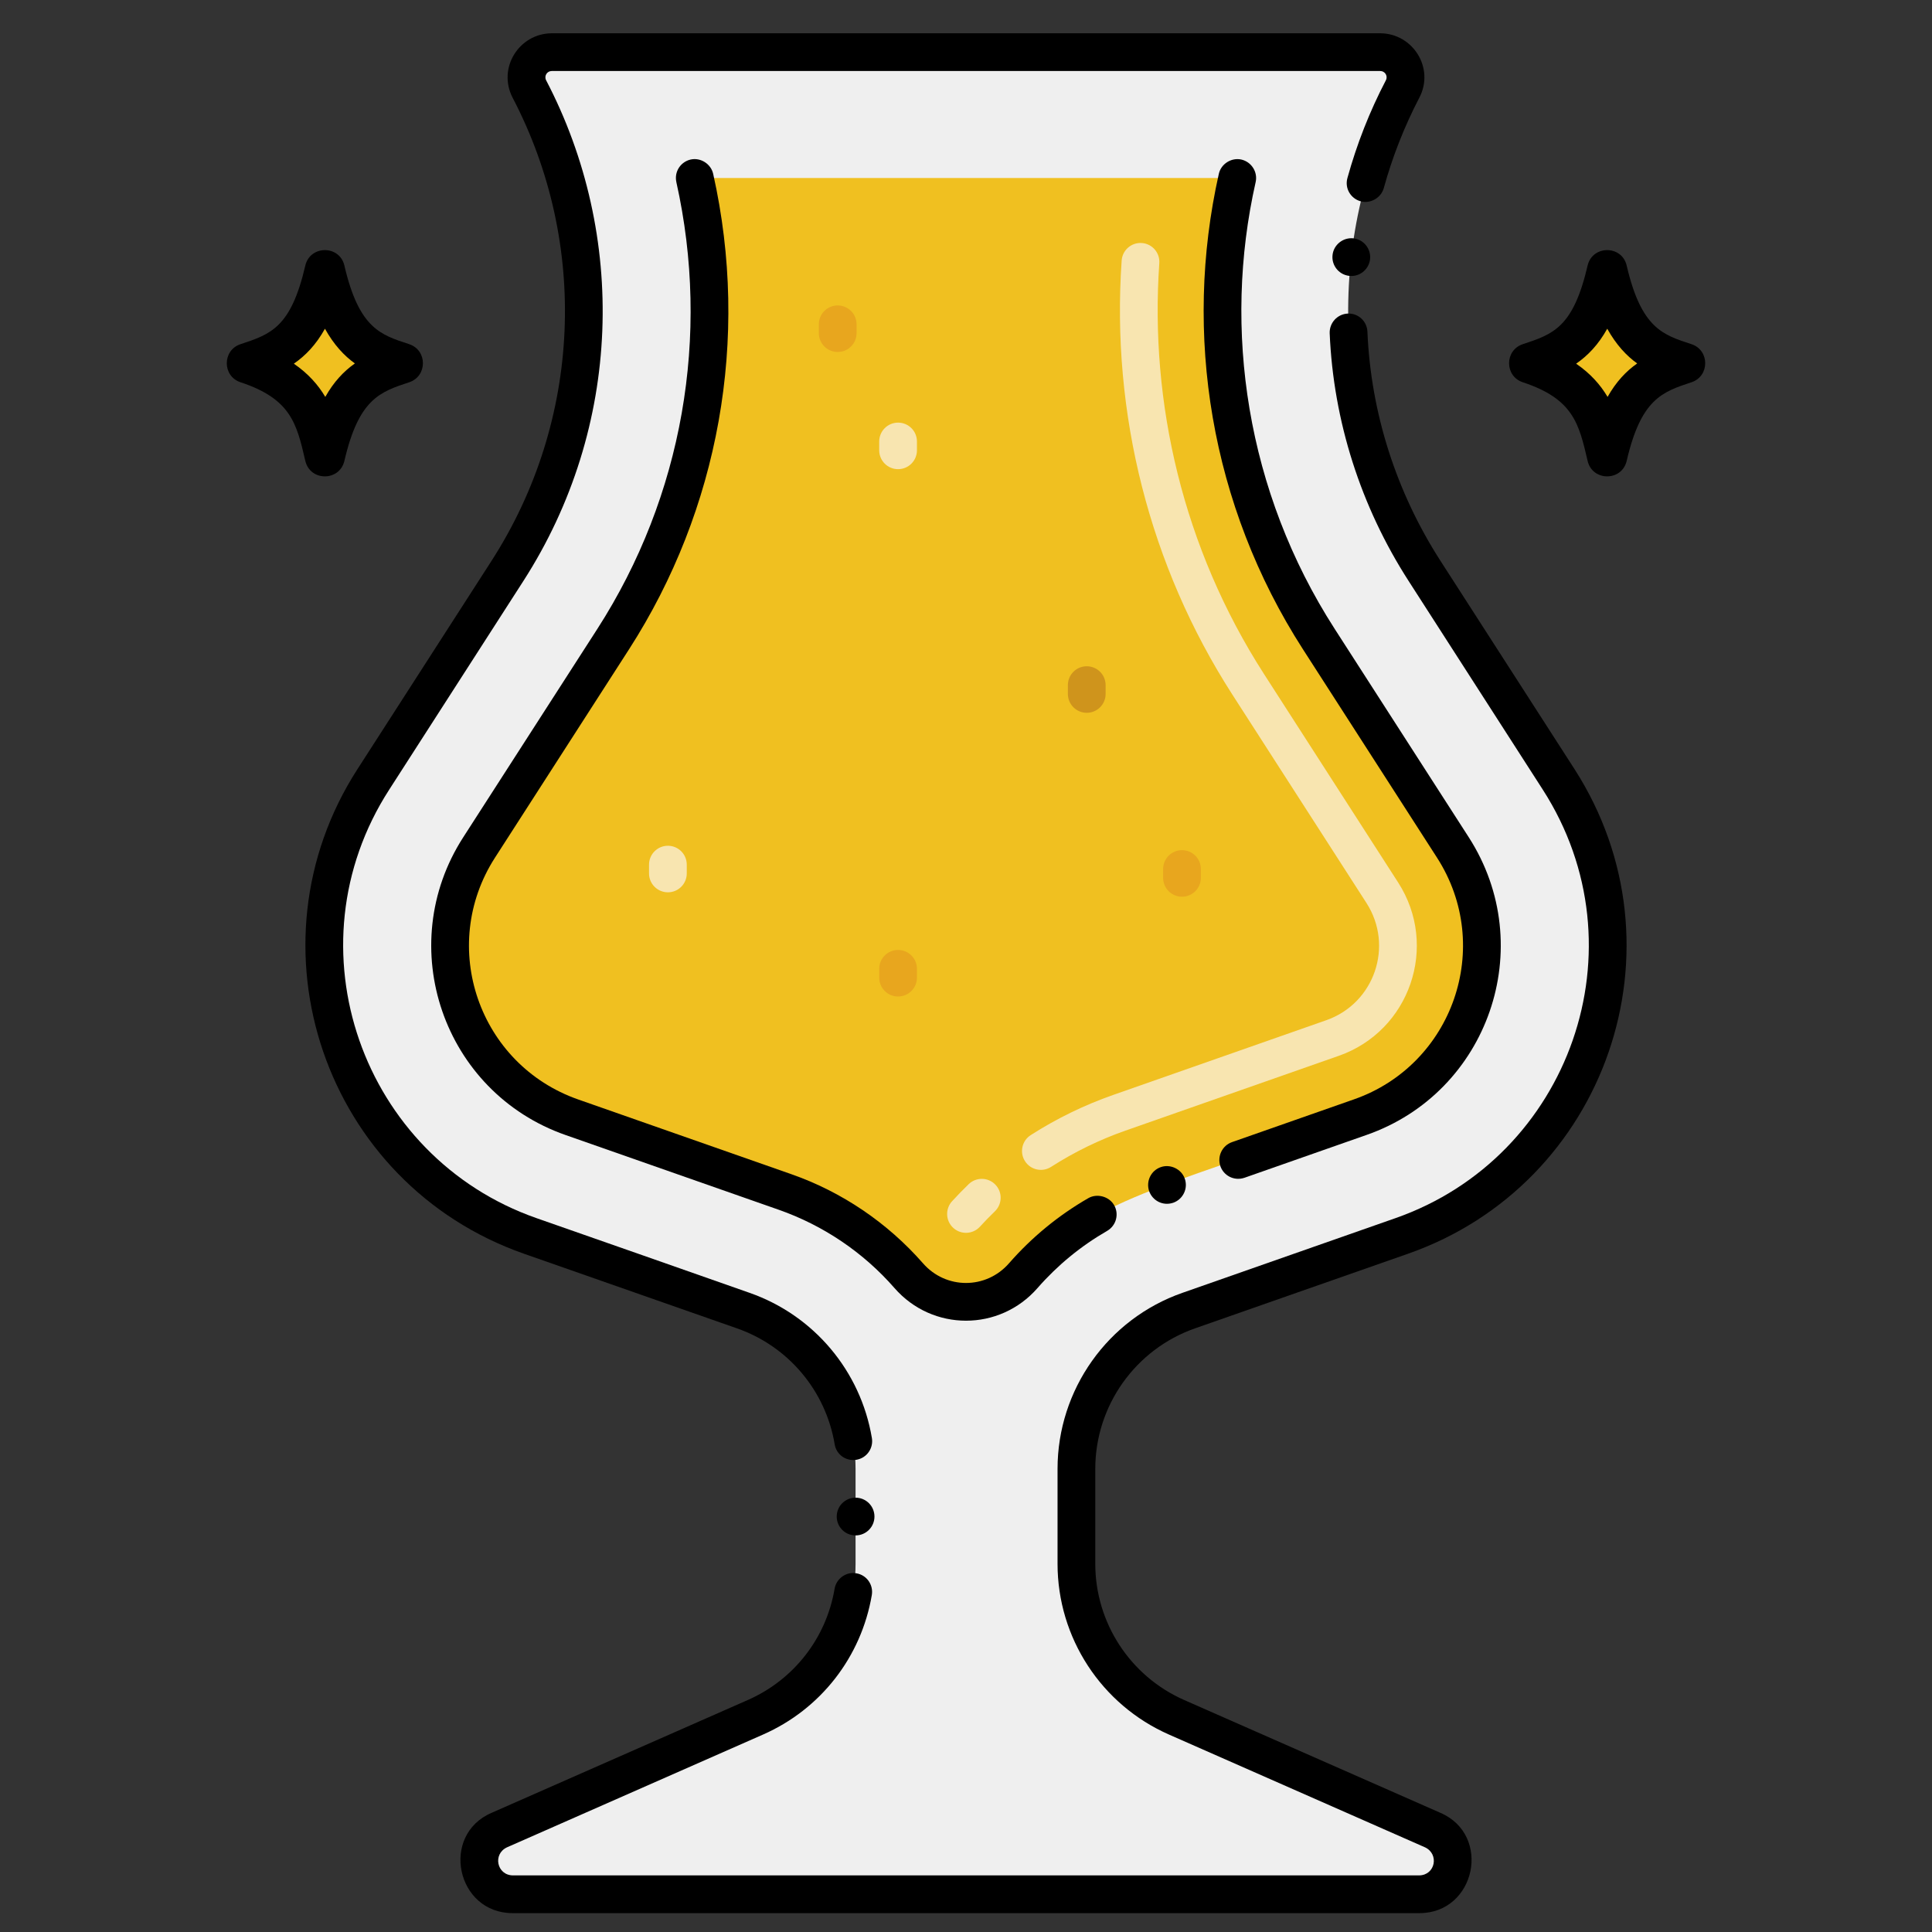 <!-- icon666.com - MILLIONS vector ICONS FREE --><svg enable-background="new 0 0 256 256" viewBox="0 0 256 256" xmlns="http://www.w3.org/2000/svg"><rect x="0" y="0" width="256" height="256" fill="#333333" stroke="none"/><g id="Layer_1"><g><path d="m185.736 163.765c24.868-8.7 35.046-38.357 20.79-60.502l-17.767-27.612c-12.445-19.345-13.412-43.746-2.9-63.869 1.156-2.222-.456-4.867-2.956-4.867h-109.805c-2.5 0-4.111 2.645-2.956 4.867 10.567 20.223 9.489 44.613-2.9 63.869l-17.767 27.612c-14.256 22.145-4.078 51.802 20.79 60.502 13.232 4.636 22.151 7.766 28.237 9.9 8.908 3.123 14.865 11.53 14.865 20.97v12.578c0 8.811-5.205 16.79-13.269 20.34l-33.928 14.935c-4.403 1.937-3.02 8.512 1.79 8.512h120.08c4.809 0 6.192-6.575 1.791-8.513l-33.928-14.935c-8.064-3.55-13.269-11.529-13.269-20.34v-12.578c0-9.439 5.957-17.847 14.865-20.97 6.086-2.132 15.005-5.263 28.237-9.899z" fill="#efefef"></path><path d="m135.596 169.03c-4.043 4.625-11.148 4.625-15.192 0-4.322-4.944-9.913-8.823-16.389-11.093l-28.239-9.901c-14.71-5.146-20.708-22.668-12.286-35.751l17.768-27.615c11.766-18.288 15.445-40.383 10.803-61.087h71.876c-4.64 20.697-.963 42.795 10.804 61.086l17.768 27.613c8.43 13.096 2.412 30.613-12.277 35.751-29.03 10.178-36.105 11.237-44.636 20.997z" fill="#f0c020"></path><path d="m224.13 45.605c-3.726-1.227-6.637-2.021-8.586-10.415-.634-2.735-4.545-2.728-5.178 0-1.906 8.207-4.563 9.086-8.586 10.415-2.423.8-2.428 4.245 0 5.047 6.682 2.207 7.439 5.472 8.585 10.414.637 2.741 4.542 2.74 5.179 0 1.904-8.207 4.706-9.133 8.585-10.414 2.423-.8 2.429-4.245.001-5.047z"></path><path d="m216.935 48.157c-1.467 1.033-2.789 2.422-3.922 4.434-.944-1.589-2.256-3.089-4.167-4.4 1.545-1.067 2.933-2.5 4.122-4.633 1.201 2.154 2.556 3.588 3.967 4.599z" fill="#f0c020"></path><path d="m54.22 45.605c-3.726-1.227-6.637-2.021-8.586-10.415-.634-2.735-4.545-2.728-5.178 0-1.906 8.207-4.563 9.086-8.586 10.415-2.423.8-2.428 4.245 0 5.047 6.682 2.207 7.439 5.472 8.585 10.414.637 2.741 4.542 2.74 5.179 0 1.904-8.207 4.706-9.133 8.585-10.414 2.423-.8 2.429-4.245.001-5.047z"></path><path d="m47.025 48.157c-1.467 1.033-2.789 2.422-3.922 4.434-.944-1.589-2.256-3.089-4.167-4.4 1.545-1.067 2.933-2.5 4.122-4.633 1.201 2.154 2.556 3.588 3.967 4.599z" fill="#f0c020"></path><path d="m126.312 162.699c-1.018-.933-1.087-2.514-.155-3.532.704-.769 1.443-1.528 2.196-2.258.992-.959 2.574-.935 3.535.058.96.992.935 2.575-.058 3.535-.682.66-1.35 1.347-1.987 2.042-.932 1.02-2.516 1.087-3.531.155zm9.505-8.837c-.745-1.163-.405-2.709.757-3.454 3.42-2.189 7.089-3.978 10.907-5.317l28.253-9.906c6.37-2.228 9.002-9.826 5.327-15.538l-17.769-27.614c-10.973-17.058-16.071-37.25-14.666-57.513.096-1.377 1.283-2.413 2.667-2.321 1.377.096 2.417 1.29 2.321 2.667-1.286 18.455 3.119 37.728 13.883 54.461l17.769 27.613c5.414 8.413 1.556 19.663-7.879 22.963l-28.251 9.906c-3.453 1.21-6.772 2.829-9.865 4.809-1.167.748-2.711.404-3.454-.756z" fill="#f8e5b0"></path><path d="m144 94.45c-1.381 0-2.5-1.119-2.5-2.5v-1.167c0-1.381 1.119-2.5 2.5-2.5s2.5 1.119 2.5 2.5v1.167c0 1.381-1.119 2.5-2.5 2.5z" fill="#cf941c"></path><path d="m88.5 118.235c-1.381 0-2.5-1.119-2.5-2.5v-1.167c0-1.381 1.119-2.5 2.5-2.5s2.5 1.119 2.5 2.5v1.167c0 1.381-1.119 2.5-2.5 2.5z" fill="#f8e5b0"></path><path d="m119 62.167c-1.381 0-2.5-1.119-2.5-2.5v-1.167c0-1.381 1.119-2.5 2.5-2.5s2.5 1.119 2.5 2.5v1.167c0 1.38-1.119 2.5-2.5 2.5z" fill="#f8e5b0"></path><g fill="#e8a61e"><path d="m111 46.64c-1.381 0-2.5-1.119-2.5-2.5v-1.167c0-1.381 1.119-2.5 2.5-2.5s2.5 1.119 2.5 2.5v1.167c0 1.381-1.119 2.5-2.5 2.5z"></path><path d="m119 132.041c-1.381 0-2.5-1.119-2.5-2.5v-1.167c0-1.381 1.119-2.5 2.5-2.5s2.5 1.119 2.5 2.5v1.167c0 1.381-1.119 2.5-2.5 2.5z"></path><path d="m156.62 118.818c-1.381 0-2.5-1.119-2.5-2.5v-1.167c0-1.381 1.119-2.5 2.5-2.5s2.5 1.119 2.5 2.5v1.167c0 1.381-1.12 2.5-2.5 2.5z"></path></g><path d="m69.44 166.13c8.007 2.802 28.23 9.89 28.23 9.89 6.79 2.38 11.74 8.26 12.93 15.36.224 1.352 1.476 2.265 2.87 2.05 1.404-.234 2.282-1.549 2.06-2.88-1.49-8.89-7.69-16.26-16.2-19.24-6.402-2.257-21.887-7.68-28.24-9.9-23.104-8.083-33.01-35.866-19.51-56.79l17.76-27.62c13.143-20.411 13.762-45.827 3.02-66.37-.295-.592.148-1.22.74-1.22h109.8c.589 0 1.039.624.74 1.22-2.15 4.11-3.86 8.47-5.1 12.96-.384 1.385.452 2.718 1.74 3.08 1.31.36 2.72-.45 3.08-1.75 1.14-4.14 2.73-8.18 4.71-11.98 2.045-3.903-.835-8.503-5.17-8.53h-109.8c-4.302.027-7.208 4.57-5.18 8.53 10.099 19.308 9.179 42.763-2.78 61.36l-17.77 27.61c-15.111 23.436-4.368 54.964 22.07 64.22z"></path><path d="m178.59 41.55c-1.38.06-2.45 1.23-2.4 2.61.49 11.61 4.11 22.97 10.47 32.84l17.76 27.62c13.484 20.953 3.613 48.695-19.51 56.79-1.34.47-28.24 9.9-28.24 9.9-9.89 3.46-16.54 12.84-16.54 23.33v12.57c0 9.8 5.8 18.68 14.77 22.63l33.92 14.94c1.904.89 1.376 3.69-.78 3.72h-120.08c-2.124-.029-2.706-2.82-.78-3.72l33.92-14.94c7.64-3.36 13.02-10.27 14.42-18.49.225-1.353-.667-2.649-2.05-2.88-1.35-.24-2.65.7-2.88 2.04-1.11 6.56-5.41 12.07-11.5 14.75l-33.93 14.94c-6.874 2.943-4.688 13.3 2.76 13.3h120.17c7.446 0 9.62-10.359 2.75-13.3l-33.93-14.94c-7.15-3.15-11.78-10.23-11.78-18.05v-12.57c0-8.37 5.31-15.85 13.2-18.62 20.962-7.341 27.67-9.694 28.23-9.89 26.301-9.209 37.239-40.608 22.07-64.22l-17.77-27.61c-5.87-9.13-9.22-19.63-9.67-30.36-.06-1.37-1.21-2.45-2.6-2.39z"></path><circle cx="113.37" cy="200.95" r="2.5"></circle><path d="m179.06 36.57c1.27 0 2.33-.96 2.48-2.22v-.01c.145-1.373-.837-2.595-2.2-2.76-1.37-.15-2.62.85-2.77 2.2-.174 1.452.962 2.79 2.49 2.79z"></path><path d="m155.46 159.37c1.3-.46 1.99-1.89 1.53-3.19-.44-1.27-1.91-1.98-3.18-1.53-1.3.45-1.99 1.88-1.54 3.19.442 1.228 1.785 2 3.19 1.53z"></path><path d="m164.48 21.14c-1.32-.29-2.69.58-2.98 1.9-4.748 21.166-1.11 43.934 11.14 62.98l17.77 27.62c7.584 11.797 2.1 27.448-11 32.03l-16.17 5.67c-1.3.46-1.98 1.89-1.53 3.19.432 1.234 1.792 1.995 3.19 1.53l16.16-5.67c16.14-5.617 22.898-24.932 13.55-39.46l-17.77-27.62c-11.697-18.182-14.856-39.716-10.46-59.18.3-1.34-.55-2.68-1.9-2.99z"></path><path d="m61.39 110.93c-9.316 14.444-2.663 33.803 13.56 39.47l28.24 9.9c5.9 2.07 11.21 5.65 15.33 10.37 5.037 5.771 13.919 5.775 18.96 0 2.64-3.02 5.75-5.57 9.22-7.57 1.251-.734 1.589-2.279.92-3.42-.66-1.15-2.26-1.58-3.41-.92-3.96 2.28-7.49 5.18-10.5 8.62-3.036 3.489-8.378 3.498-11.42 0-4.7-5.36-10.73-9.45-17.45-11.8l-28.24-9.9c-13.131-4.607-18.588-20.252-11.01-32.04l17.77-27.62c11.882-18.472 16.034-41.118 11.14-62.98-.29-1.32-1.67-2.2-2.99-1.9-1.295.3-2.192 1.573-1.89 2.98v.01c4.547 20.334.83 41.627-10.46 59.19z"></path></g></g></svg>